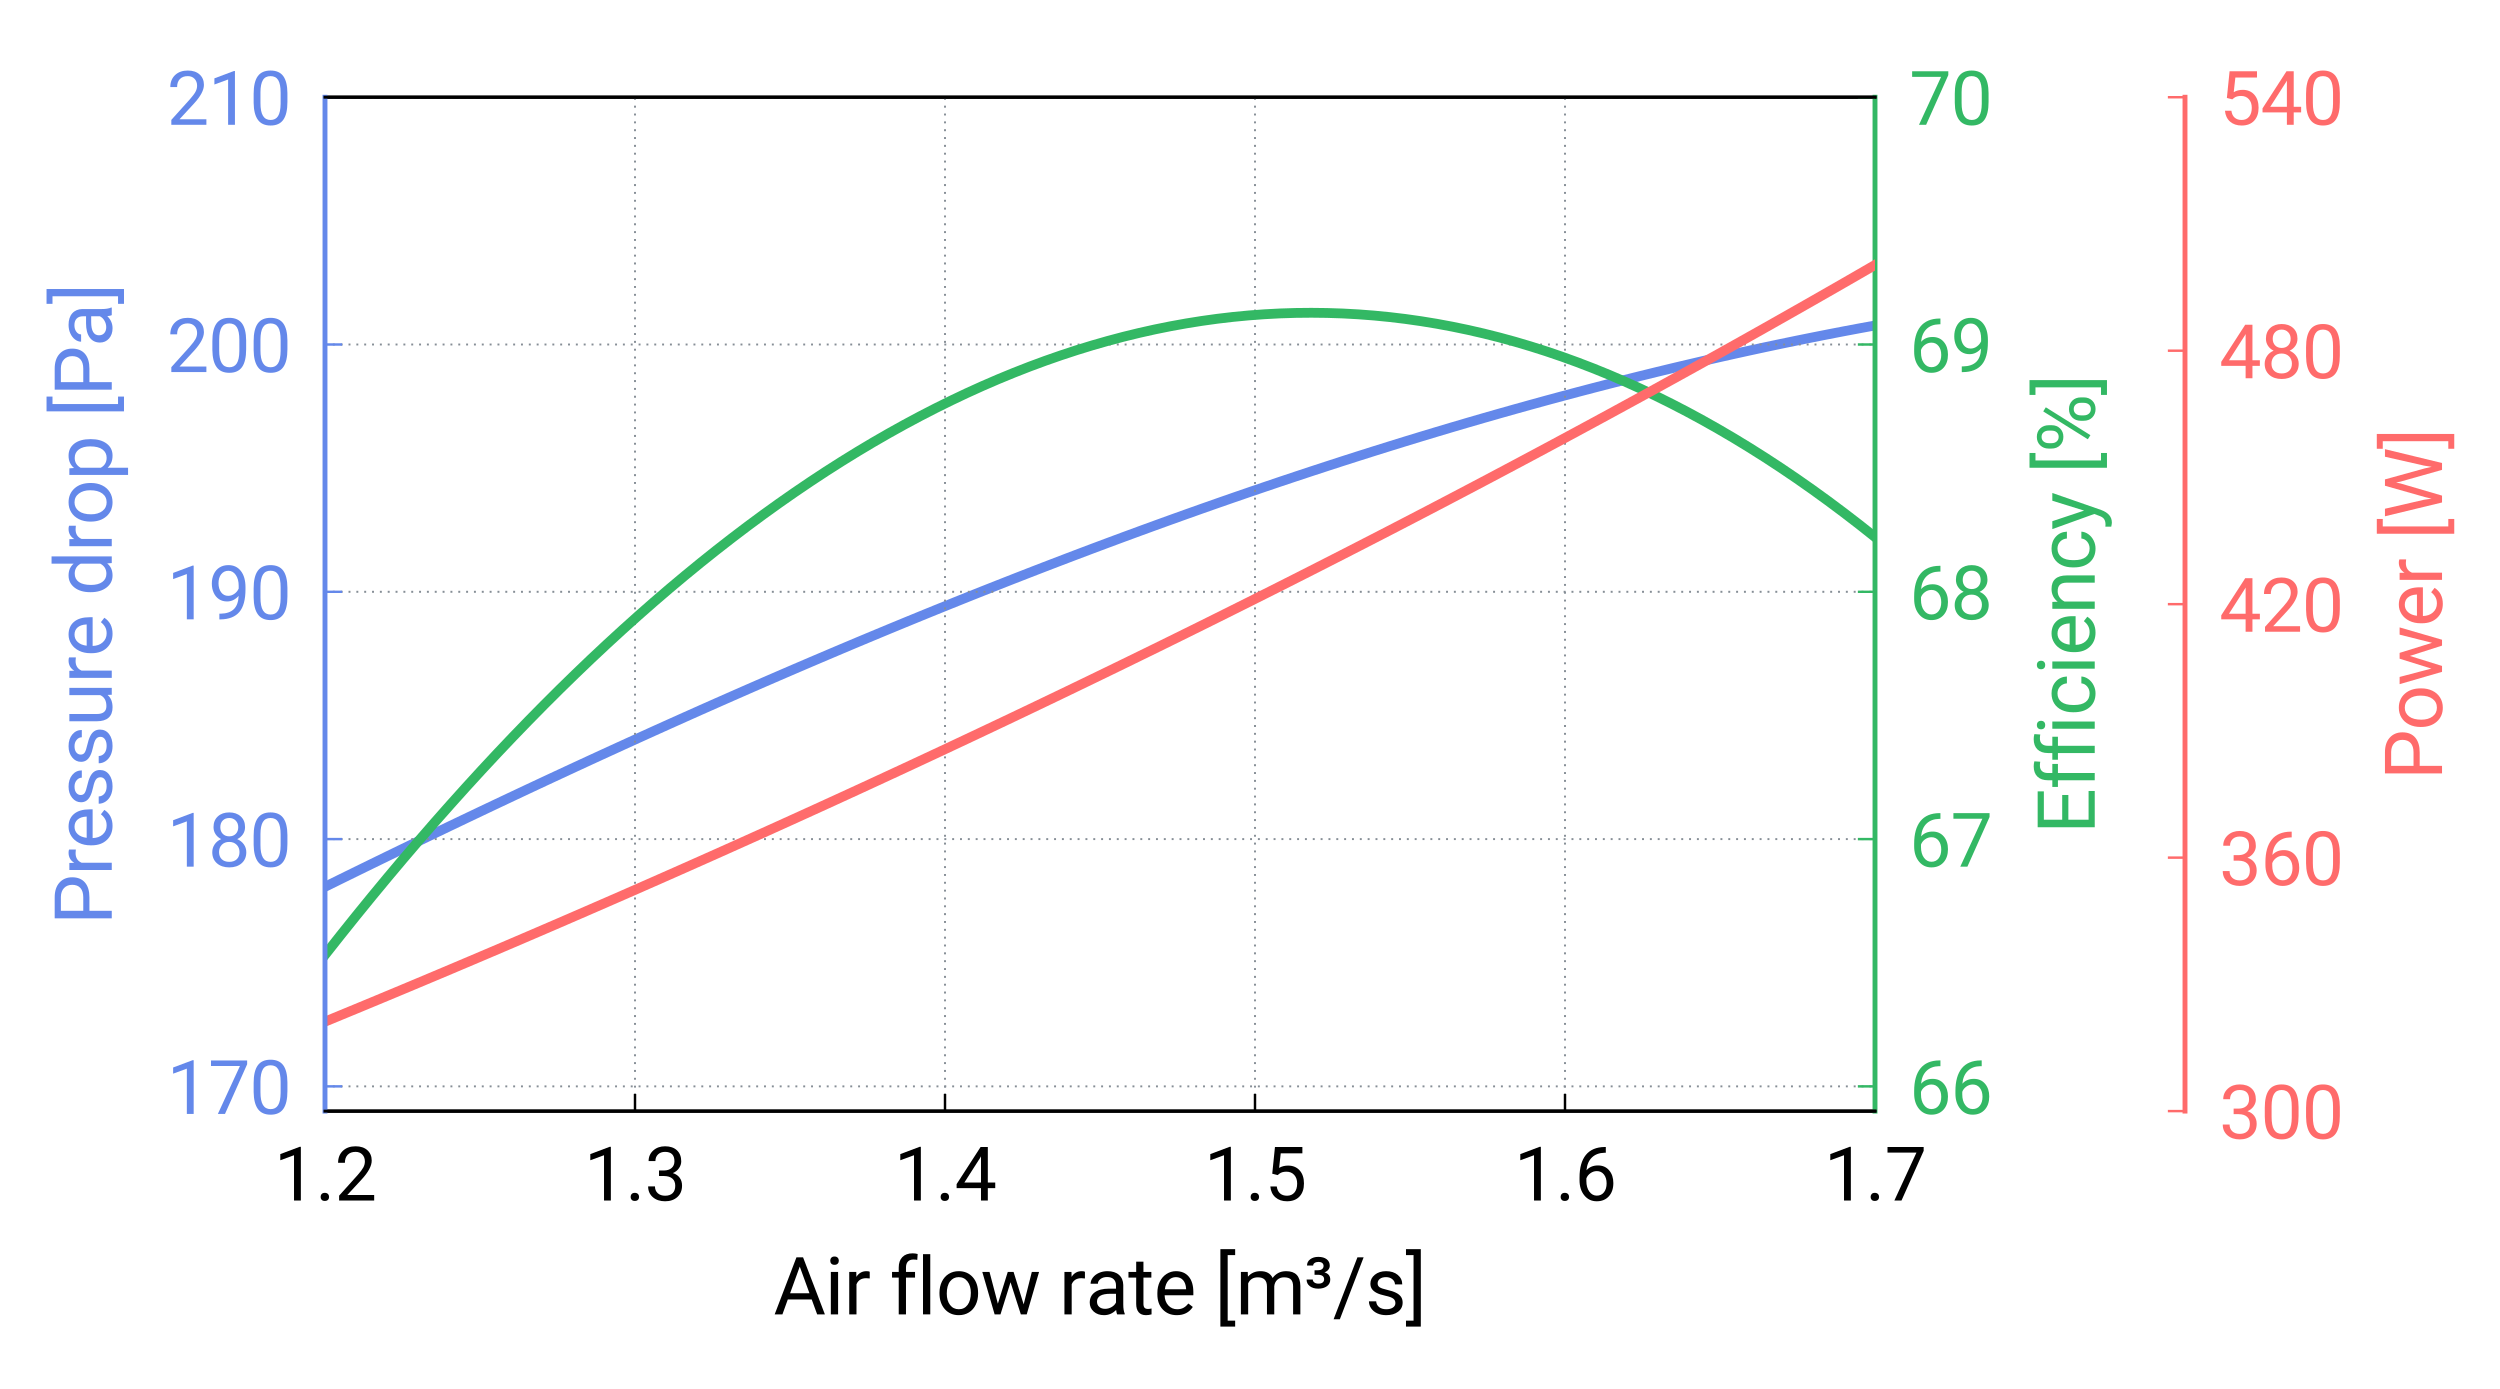 <?xml version="1.0" encoding="utf-8" standalone="no"?>
<!DOCTYPE svg PUBLIC "-//W3C//DTD SVG 1.1//EN"
  "http://www.w3.org/Graphics/SVG/1.1/DTD/svg11.dtd">
<svg xmlns:xlink="http://www.w3.org/1999/xlink" width="255.118pt" height="141.732pt" viewBox="0 0 255.118 141.732" xmlns="http://www.w3.org/2000/svg" version="1.1">
 <defs>
  <style type="text/css">*{stroke-linejoin: round; stroke-linecap: butt}</style>
 </defs>
 <g id="figure_1">
  <g id="patch_1">
   <path d="M 0 141.732 
L 255.118 141.732 
L 255.118 0 
L 0 0 
L 0 141.732 
z
" style="fill: none"/>
  </g>
  <g id="axes_1">
   <g id="patch_2">
    <path d="M 33.165 113.386 
L 191.339 113.386 
L 191.339 9.921 
L 33.165 9.921 
L 33.165 113.386 
z
" style="fill: none"/>
   </g>
   <g id="line2d_1">
    <path d="M 33.165 90.496 
L 34.763 89.709 
L 36.361 88.925 
L 37.958 88.144 
L 39.556 87.365 
L 41.154 86.59 
L 42.752 85.817 
L 44.349 85.047 
L 45.947 84.28 
L 47.545 83.516 
L 49.142 82.756 
L 50.74 81.998 
L 52.338 81.244 
L 53.936 80.492 
L 55.533 79.744 
L 57.131 79 
L 58.729 78.258 
L 60.326 77.52 
L 61.924 76.786 
L 63.522 76.055 
L 65.12 75.327 
L 66.717 74.603 
L 68.315 73.883 
L 69.913 73.167 
L 71.51 72.454 
L 73.108 71.745 
L 74.706 71.04 
L 76.304 70.339 
L 77.901 69.641 
L 79.499 68.948 
L 81.097 68.259 
L 82.694 67.574 
L 84.292 66.893 
L 85.89 66.216 
L 87.487 65.543 
L 89.085 64.875 
L 90.683 64.211 
L 92.281 63.551 
L 93.878 62.896 
L 95.476 62.245 
L 97.074 61.599 
L 98.671 60.957 
L 100.269 60.32 
L 101.867 59.688 
L 103.465 59.06 
L 105.062 58.437 
L 106.66 57.819 
L 108.258 57.206 
L 109.855 56.597 
L 111.453 55.994 
L 113.051 55.396 
L 114.649 54.802 
L 116.246 54.214 
L 117.844 53.631 
L 119.442 53.053 
L 121.039 52.48 
L 122.637 51.913 
L 124.235 51.351 
L 125.832 50.794 
L 127.43 50.243 
L 129.028 49.698 
L 130.626 49.157 
L 132.223 48.623 
L 133.821 48.094 
L 135.419 47.571 
L 137.016 47.053 
L 138.614 46.541 
L 140.212 46.036 
L 141.81 45.536 
L 143.407 45.041 
L 145.005 44.553 
L 146.603 44.071 
L 148.2 43.595 
L 149.798 43.125 
L 151.396 42.661 
L 152.994 42.204 
L 154.591 41.753 
L 156.189 41.308 
L 157.787 40.869 
L 159.384 40.437 
L 160.982 40.011 
L 162.58 39.592 
L 164.178 39.179 
L 165.775 38.773 
L 167.373 38.374 
L 168.971 37.981 
L 170.568 37.595 
L 172.166 37.216 
L 173.764 36.843 
L 175.361 36.478 
L 176.959 36.119 
L 178.557 35.768 
L 180.155 35.423 
L 181.752 35.086 
L 183.35 34.756 
L 184.948 34.433 
L 186.545 34.117 
L 188.143 33.808 
L 189.741 33.507 
L 191.339 33.213 
" clip-path="url(#pb0dad70713)" style="fill: none; stroke: #6488ea; stroke-linecap: square"/>
   </g>
   <g id="patch_3">
    <path d="M 33.165 113.386 
L 33.165 9.921 
" style="fill: none; stroke: #6488ea; stroke-width: 0.3; stroke-linejoin: miter; stroke-linecap: square"/>
   </g>
   <g id="patch_4">
    <path d="M 191.339 113.386 
L 191.339 9.921 
" style="fill: none; stroke: #000000; stroke-width: 0.3; stroke-linejoin: miter; stroke-linecap: square"/>
   </g>
   <g id="patch_5">
    <path d="M 33.165 113.386 
L 191.339 113.386 
" style="fill: none; stroke: #000000; stroke-width: 0.3; stroke-linejoin: miter; stroke-linecap: square"/>
   </g>
   <g id="patch_6">
    <path d="M 33.165 9.921 
L 191.339 9.921 
" style="fill: none; stroke: #000000; stroke-width: 0.3; stroke-linejoin: miter; stroke-linecap: square"/>
   </g>
   <g id="matplotlib.axis_1">
    <g id="xtick_1">
     <g id="line2d_2">
      <path d="M 33.165 113.386 
L 33.165 9.921 
" clip-path="url(#pb0dad70713)" style="fill: none; stroke-dasharray: 0.2,0.6; stroke-dashoffset: 0; stroke: #868e96; stroke-width: 0.2"/>
     </g>
     <g id="line2d_3">
      <defs>
       <path id="mafc820b3ec" d="M 0 0 
L 0 -1.75 
" style="stroke: #000000; stroke-width: 0.25"/>
      </defs>
      <g>
       <use xlink:href="#mafc820b3ec" x="33.165" y="113.386" style="stroke: #000000; stroke-width: 0.25"/>
      </g>
     </g>
     <g id="text_1">
      <!-- 1.2 -->
      <g transform="translate(27.967 122.511) scale(0.075 -0.075)">
       <defs>
        <path id="Roboto-Regular-31" d="M 2278 0 
L 1697 0 
L 1697 3853 
L 531 3425 
L 531 3950 
L 2188 4572 
L 2278 4572 
L 2278 0 
z
" transform="scale(0.016)"/>
        <path id="Roboto-Regular-2e" d="M 450 303 
Q 450 453 539 553 
Q 628 653 806 653 
Q 984 653 1076 553 
Q 1169 453 1169 303 
Q 1169 159 1076 62 
Q 984 -34 806 -34 
Q 628 -34 539 62 
Q 450 159 450 303 
z
" transform="scale(0.016)"/>
        <path id="Roboto-Regular-32" d="M 3359 0 
L 378 0 
L 378 416 
L 1953 2166 
Q 2303 2563 2436 2811 
Q 2569 3059 2569 3325 
Q 2569 3681 2353 3909 
Q 2138 4138 1778 4138 
Q 1347 4138 1108 3892 
Q 869 3647 869 3209 
L 291 3209 
Q 291 3838 695 4225 
Q 1100 4613 1778 4613 
Q 2413 4613 2781 4280 
Q 3150 3947 3150 3394 
Q 3150 2722 2294 1794 
L 1075 472 
L 3359 472 
L 3359 0 
z
" transform="scale(0.016)"/>
       </defs>
       <use xlink:href="#Roboto-Regular-31"/>
       <use xlink:href="#Roboto-Regular-2e" transform="translate(56.152 0)"/>
       <use xlink:href="#Roboto-Regular-32" transform="translate(82.471 0)"/>
      </g>
     </g>
    </g>
    <g id="xtick_2">
     <g id="line2d_4">
      <path d="M 64.8 113.386 
L 64.8 9.921 
" clip-path="url(#pb0dad70713)" style="fill: none; stroke-dasharray: 0.2,0.6; stroke-dashoffset: 0; stroke: #868e96; stroke-width: 0.2"/>
     </g>
     <g id="line2d_5">
      <g>
       <use xlink:href="#mafc820b3ec" x="64.8" y="113.386" style="stroke: #000000; stroke-width: 0.25"/>
      </g>
     </g>
     <g id="text_2">
      <!-- 1.3 -->
      <g transform="translate(59.602 122.511) scale(0.075 -0.075)">
       <defs>
        <path id="Roboto-Regular-33" d="M 1219 2556 
L 1653 2556 
Q 2063 2563 2297 2772 
Q 2531 2981 2531 3338 
Q 2531 4138 1734 4138 
Q 1359 4138 1136 3923 
Q 913 3709 913 3356 
L 334 3356 
Q 334 3897 729 4255 
Q 1125 4613 1734 4613 
Q 2378 4613 2743 4272 
Q 3109 3931 3109 3325 
Q 3109 3028 2917 2750 
Q 2725 2472 2394 2334 
Q 2769 2216 2973 1941 
Q 3178 1666 3178 1269 
Q 3178 656 2778 296 
Q 2378 -63 1737 -63 
Q 1097 -63 695 284 
Q 294 631 294 1200 
L 875 1200 
Q 875 841 1109 625 
Q 1344 409 1738 409 
Q 2156 409 2378 628 
Q 2600 847 2600 1256 
Q 2600 1653 2356 1865 
Q 2113 2078 1653 2084 
L 1219 2084 
L 1219 2556 
z
" transform="scale(0.016)"/>
       </defs>
       <use xlink:href="#Roboto-Regular-31"/>
       <use xlink:href="#Roboto-Regular-2e" transform="translate(56.152 0)"/>
       <use xlink:href="#Roboto-Regular-33" transform="translate(82.471 0)"/>
      </g>
     </g>
    </g>
    <g id="xtick_3">
     <g id="line2d_6">
      <path d="M 96.435 113.386 
L 96.435 9.921 
" clip-path="url(#pb0dad70713)" style="fill: none; stroke-dasharray: 0.2,0.6; stroke-dashoffset: 0; stroke: #868e96; stroke-width: 0.2"/>
     </g>
     <g id="line2d_7">
      <g>
       <use xlink:href="#mafc820b3ec" x="96.435" y="113.386" style="stroke: #000000; stroke-width: 0.25"/>
      </g>
     </g>
     <g id="text_3">
      <!-- 1.4 -->
      <g transform="translate(91.236 122.511) scale(0.075 -0.075)">
       <defs>
        <path id="Roboto-Regular-34" d="M 2819 1528 
L 3450 1528 
L 3450 1056 
L 2819 1056 
L 2819 0 
L 2238 0 
L 2238 1056 
L 166 1056 
L 166 1397 
L 2203 4550 
L 2819 4550 
L 2819 1528 
z
M 822 1528 
L 2238 1528 
L 2238 3759 
L 2169 3634 
L 822 1528 
z
" transform="scale(0.016)"/>
       </defs>
       <use xlink:href="#Roboto-Regular-31"/>
       <use xlink:href="#Roboto-Regular-2e" transform="translate(56.152 0)"/>
       <use xlink:href="#Roboto-Regular-34" transform="translate(82.471 0)"/>
      </g>
     </g>
    </g>
    <g id="xtick_4">
     <g id="line2d_8">
      <path d="M 128.069 113.386 
L 128.069 9.921 
" clip-path="url(#pb0dad70713)" style="fill: none; stroke-dasharray: 0.2,0.6; stroke-dashoffset: 0; stroke: #868e96; stroke-width: 0.2"/>
     </g>
     <g id="line2d_9">
      <g>
       <use xlink:href="#mafc820b3ec" x="128.069" y="113.386" style="stroke: #000000; stroke-width: 0.25"/>
      </g>
     </g>
     <g id="text_4">
      <!-- 1.5 -->
      <g transform="translate(122.871 122.511) scale(0.075 -0.075)">
       <defs>
        <path id="Roboto-Regular-35" d="M 644 2281 
L 875 4550 
L 3206 4550 
L 3206 4016 
L 1366 4016 
L 1228 2775 
Q 1563 2972 1988 2972 
Q 2609 2972 2975 2561 
Q 3341 2150 3341 1450 
Q 3341 747 2961 342 
Q 2581 -63 1900 -63 
Q 1297 -63 915 271 
Q 534 606 481 1197 
L 1028 1197 
Q 1081 806 1306 607 
Q 1531 409 1900 409 
Q 2303 409 2533 684 
Q 2763 959 2763 1444 
Q 2763 1900 2514 2176 
Q 2266 2453 1853 2453 
Q 1475 2453 1259 2288 
L 1106 2163 
L 644 2281 
z
" transform="scale(0.016)"/>
       </defs>
       <use xlink:href="#Roboto-Regular-31"/>
       <use xlink:href="#Roboto-Regular-2e" transform="translate(56.152 0)"/>
       <use xlink:href="#Roboto-Regular-35" transform="translate(82.471 0)"/>
      </g>
     </g>
    </g>
    <g id="xtick_5">
     <g id="line2d_10">
      <path d="M 159.704 113.386 
L 159.704 9.921 
" clip-path="url(#pb0dad70713)" style="fill: none; stroke-dasharray: 0.2,0.6; stroke-dashoffset: 0; stroke: #868e96; stroke-width: 0.2"/>
     </g>
     <g id="line2d_11">
      <g>
       <use xlink:href="#mafc820b3ec" x="159.704" y="113.386" style="stroke: #000000; stroke-width: 0.25"/>
      </g>
     </g>
     <g id="text_5">
      <!-- 1.6 -->
      <g transform="translate(154.506 122.511) scale(0.075 -0.075)">
       <defs>
        <path id="Roboto-Regular-36" d="M 2647 4553 
L 2647 4063 
L 2541 4063 
Q 1866 4050 1466 3662 
Q 1066 3275 1003 2572 
Q 1363 2984 1984 2984 
Q 2578 2984 2933 2565 
Q 3288 2147 3288 1484 
Q 3288 781 2905 359 
Q 2522 -63 1878 -63 
Q 1225 -63 819 439 
Q 413 941 413 1731 
L 413 1953 
Q 413 3209 948 3873 
Q 1484 4538 2544 4553 
L 2647 4553 
z
M 1888 2503 
Q 1591 2503 1341 2325 
Q 1091 2147 994 1878 
L 994 1666 
Q 994 1103 1247 759 
Q 1500 416 1878 416 
Q 2269 416 2492 703 
Q 2716 991 2716 1456 
Q 2716 1925 2489 2214 
Q 2263 2503 1888 2503 
z
" transform="scale(0.016)"/>
       </defs>
       <use xlink:href="#Roboto-Regular-31"/>
       <use xlink:href="#Roboto-Regular-2e" transform="translate(56.152 0)"/>
       <use xlink:href="#Roboto-Regular-36" transform="translate(82.471 0)"/>
      </g>
     </g>
    </g>
    <g id="xtick_6">
     <g id="line2d_12">
      <path d="M 191.339 113.386 
L 191.339 9.921 
" clip-path="url(#pb0dad70713)" style="fill: none; stroke-dasharray: 0.2,0.6; stroke-dashoffset: 0; stroke: #868e96; stroke-width: 0.2"/>
     </g>
     <g id="line2d_13">
      <g>
       <use xlink:href="#mafc820b3ec" x="191.339" y="113.386" style="stroke: #000000; stroke-width: 0.25"/>
      </g>
     </g>
     <g id="text_6">
      <!-- 1.7 -->
      <g transform="translate(186.14 122.511) scale(0.075 -0.075)">
       <defs>
        <path id="Roboto-Regular-37" d="M 3316 4225 
L 1431 0 
L 825 0 
L 2703 4075 
L 241 4075 
L 241 4550 
L 3316 4550 
L 3316 4225 
z
" transform="scale(0.016)"/>
       </defs>
       <use xlink:href="#Roboto-Regular-31"/>
       <use xlink:href="#Roboto-Regular-2e" transform="translate(56.152 0)"/>
       <use xlink:href="#Roboto-Regular-37" transform="translate(82.471 0)"/>
      </g>
     </g>
    </g>
    <g id="text_7">
     <!-- Air flow rate [m³/s] -->
     <g transform="translate(78.941 134.128) scale(0.08 -0.08)">
      <defs>
       <path id="Roboto-Regular-41" d="M 3041 1188 
L 1134 1188 
L 706 0 
L 88 0 
L 1825 4550 
L 2350 4550 
L 4091 0 
L 3475 0 
L 3041 1188 
z
M 1316 1681 
L 2863 1681 
L 2088 3809 
L 1316 1681 
z
" transform="scale(0.016)"/>
       <path id="Roboto-Regular-69" d="M 1066 0 
L 488 0 
L 488 3381 
L 1066 3381 
L 1066 0 
z
M 441 4278 
Q 441 4419 527 4516 
Q 613 4613 781 4613 
Q 950 4613 1037 4516 
Q 1125 4419 1125 4278 
Q 1125 4138 1037 4044 
Q 950 3950 781 3950 
Q 613 3950 527 4044 
Q 441 4138 441 4278 
z
" transform="scale(0.016)"/>
       <path id="Roboto-Regular-72" d="M 2072 2863 
Q 1941 2884 1788 2884 
Q 1219 2884 1016 2400 
L 1016 0 
L 438 0 
L 438 3381 
L 1000 3381 
L 1009 2991 
Q 1294 3444 1816 3444 
Q 1984 3444 2072 3400 
L 2072 2863 
z
" transform="scale(0.016)"/>
       <path id="Roboto-Regular-20" transform="scale(0.016)"/>
       <path id="Roboto-Regular-66" d="M 722 0 
L 722 2934 
L 188 2934 
L 188 3381 
L 722 3381 
L 722 3728 
Q 722 4272 1012 4569 
Q 1303 4866 1834 4866 
Q 2034 4866 2231 4813 
L 2200 4344 
Q 2053 4372 1888 4372 
Q 1606 4372 1453 4208 
Q 1300 4044 1300 3738 
L 1300 3381 
L 2022 3381 
L 2022 2934 
L 1300 2934 
L 1300 0 
L 722 0 
z
" transform="scale(0.016)"/>
       <path id="Roboto-Regular-6c" d="M 1066 0 
L 488 0 
L 488 4800 
L 1066 4800 
L 1066 0 
z
" transform="scale(0.016)"/>
       <path id="Roboto-Regular-6f" d="M 284 1722 
Q 284 2219 479 2616 
Q 675 3013 1023 3228 
Q 1372 3444 1819 3444 
Q 2509 3444 2936 2966 
Q 3363 2488 3363 1694 
L 3363 1653 
Q 3363 1159 3173 767 
Q 2984 375 2632 156 
Q 2281 -63 1825 -63 
Q 1138 -63 711 415 
Q 284 894 284 1681 
L 284 1722 
z
M 866 1653 
Q 866 1091 1127 750 
Q 1388 409 1825 409 
Q 2266 409 2525 754 
Q 2784 1100 2784 1722 
Q 2784 2278 2520 2623 
Q 2256 2969 1819 2969 
Q 1391 2969 1128 2628 
Q 866 2288 866 1653 
z
" transform="scale(0.016)"/>
       <path id="Roboto-Regular-77" d="M 3431 797 
L 4081 3381 
L 4659 3381 
L 3675 0 
L 3206 0 
L 2384 2563 
L 1584 0 
L 1116 0 
L 134 3381 
L 709 3381 
L 1375 850 
L 2163 3381 
L 2628 3381 
L 3431 797 
z
" transform="scale(0.016)"/>
       <path id="Roboto-Regular-61" d="M 2525 0 
Q 2475 100 2444 356 
Q 2041 -63 1481 -63 
Q 981 -63 661 220 
Q 341 503 341 938 
Q 341 1466 742 1758 
Q 1144 2050 1872 2050 
L 2434 2050 
L 2434 2316 
Q 2434 2619 2253 2798 
Q 2072 2978 1719 2978 
Q 1409 2978 1200 2822 
Q 991 2666 991 2444 
L 409 2444 
Q 409 2697 589 2933 
Q 769 3169 1076 3306 
Q 1384 3444 1753 3444 
Q 2338 3444 2669 3151 
Q 3000 2859 3013 2347 
L 3013 791 
Q 3013 325 3131 50 
L 3131 0 
L 2525 0 
z
M 1566 441 
Q 1838 441 2081 581 
Q 2325 722 2434 947 
L 2434 1641 
L 1981 1641 
Q 919 1641 919 1019 
Q 919 747 1100 594 
Q 1281 441 1566 441 
z
" transform="scale(0.016)"/>
       <path id="Roboto-Regular-74" d="M 1222 4200 
L 1222 3381 
L 1853 3381 
L 1853 2934 
L 1222 2934 
L 1222 838 
Q 1222 634 1306 532 
Q 1391 431 1594 431 
Q 1694 431 1869 469 
L 1869 0 
Q 1641 -63 1425 -63 
Q 1038 -63 841 171 
Q 644 406 644 838 
L 644 2934 
L 28 2934 
L 28 3381 
L 644 3381 
L 644 4200 
L 1222 4200 
z
" transform="scale(0.016)"/>
       <path id="Roboto-Regular-65" d="M 1841 -63 
Q 1153 -63 722 389 
Q 291 841 291 1597 
L 291 1703 
Q 291 2206 483 2601 
Q 675 2997 1020 3220 
Q 1366 3444 1769 3444 
Q 2428 3444 2793 3009 
Q 3159 2575 3159 1766 
L 3159 1525 
L 869 1525 
Q 881 1025 1161 717 
Q 1441 409 1872 409 
Q 2178 409 2390 534 
Q 2603 659 2763 866 
L 3116 591 
Q 2691 -63 1841 -63 
z
M 1769 2969 
Q 1419 2969 1181 2714 
Q 944 2459 888 2000 
L 2581 2000 
L 2581 2044 
Q 2556 2484 2343 2726 
Q 2131 2969 1769 2969 
z
" transform="scale(0.016)"/>
       <path id="Roboto-Regular-5b" d="M 1634 4725 
L 1038 4725 
L 1038 -500 
L 1634 -500 
L 1634 -975 
L 456 -975 
L 456 5200 
L 1634 5200 
L 1634 4725 
z
" transform="scale(0.016)"/>
       <path id="Roboto-Regular-6d" d="M 981 3381 
L 997 3006 
Q 1369 3444 2000 3444 
Q 2709 3444 2966 2900 
Q 3134 3144 3404 3294 
Q 3675 3444 4044 3444 
Q 5156 3444 5175 2266 
L 5175 0 
L 4597 0 
L 4597 2231 
Q 4597 2594 4431 2773 
Q 4266 2953 3875 2953 
Q 3553 2953 3340 2761 
Q 3128 2569 3094 2244 
L 3094 0 
L 2513 0 
L 2513 2216 
Q 2513 2953 1791 2953 
Q 1222 2953 1013 2469 
L 1013 0 
L 434 0 
L 434 3381 
L 981 3381 
z
" transform="scale(0.016)"/>
       <path id="Roboto-Regular-b3" d="M 828 3519 
L 1091 3519 
Q 1322 3519 1434 3614 
Q 1547 3709 1547 3859 
Q 1547 4000 1448 4090 
Q 1350 4181 1131 4181 
Q 953 4181 836 4101 
Q 719 4022 719 3894 
L 228 3894 
Q 228 4200 483 4392 
Q 738 4584 1125 4584 
Q 1553 4584 1797 4395 
Q 2041 4206 2041 3881 
Q 2041 3709 1931 3567 
Q 1822 3425 1616 3347 
Q 2081 3219 2081 2772 
Q 2081 2441 1815 2245 
Q 1550 2050 1125 2050 
Q 713 2050 453 2247 
Q 194 2444 194 2778 
L 688 2778 
Q 688 2638 811 2544 
Q 934 2450 1144 2450 
Q 1363 2450 1477 2544 
Q 1591 2638 1591 2797 
Q 1591 3150 1103 3156 
L 828 3156 
L 828 3519 
z
" transform="scale(0.016)"/>
       <path id="Roboto-Regular-2f" d="M 553 -391 
L 56 -391 
L 1956 4550 
L 2450 4550 
L 553 -391 
z
" transform="scale(0.016)"/>
       <path id="Roboto-Regular-73" d="M 2406 897 
Q 2406 1131 2229 1261 
Q 2053 1391 1614 1484 
Q 1175 1578 917 1709 
Q 659 1841 536 2022 
Q 413 2203 413 2453 
Q 413 2869 764 3156 
Q 1116 3444 1663 3444 
Q 2238 3444 2595 3147 
Q 2953 2850 2953 2388 
L 2372 2388 
Q 2372 2625 2170 2797 
Q 1969 2969 1663 2969 
Q 1347 2969 1169 2831 
Q 991 2694 991 2472 
Q 991 2263 1156 2156 
Q 1322 2050 1755 1953 
Q 2188 1856 2456 1722 
Q 2725 1588 2854 1398 
Q 2984 1209 2984 938 
Q 2984 484 2621 210 
Q 2259 -63 1681 -63 
Q 1275 -63 962 81 
Q 650 225 473 483 
Q 297 741 297 1041 
L 875 1041 
Q 891 750 1108 579 
Q 1325 409 1681 409 
Q 2009 409 2207 542 
Q 2406 675 2406 897 
z
" transform="scale(0.016)"/>
       <path id="Roboto-Regular-5d" d="M 28 5200 
L 1209 5200 
L 1209 -975 
L 28 -975 
L 28 -500 
L 631 -500 
L 631 4725 
L 28 4725 
L 28 5200 
z
" transform="scale(0.016)"/>
      </defs>
      <use xlink:href="#Roboto-Regular-41"/>
      <use xlink:href="#Roboto-Regular-69" transform="translate(65.234 0)"/>
      <use xlink:href="#Roboto-Regular-72" transform="translate(89.502 0)"/>
      <use xlink:href="#Roboto-Regular-20" transform="translate(123.34 0)"/>
      <use xlink:href="#Roboto-Regular-66" transform="translate(148.096 0)"/>
      <use xlink:href="#Roboto-Regular-6c" transform="translate(182.812 0)"/>
      <use xlink:href="#Roboto-Regular-6f" transform="translate(207.08 0)"/>
      <use xlink:href="#Roboto-Regular-77" transform="translate(264.111 0)"/>
      <use xlink:href="#Roboto-Regular-20" transform="translate(339.258 0)"/>
      <use xlink:href="#Roboto-Regular-72" transform="translate(364.014 0)"/>
      <use xlink:href="#Roboto-Regular-61" transform="translate(397.852 0)"/>
      <use xlink:href="#Roboto-Regular-74" transform="translate(452.246 0)"/>
      <use xlink:href="#Roboto-Regular-65" transform="translate(484.912 0)"/>
      <use xlink:href="#Roboto-Regular-20" transform="translate(537.891 0)"/>
      <use xlink:href="#Roboto-Regular-5b" transform="translate(562.646 0)"/>
      <use xlink:href="#Roboto-Regular-6d" transform="translate(589.16 0)"/>
      <use xlink:href="#Roboto-Regular-b3" transform="translate(676.807 0)"/>
      <use xlink:href="#Roboto-Regular-2f" transform="translate(713.477 0)"/>
      <use xlink:href="#Roboto-Regular-73" transform="translate(754.688 0)"/>
      <use xlink:href="#Roboto-Regular-5d" transform="translate(806.25 0)"/>
     </g>
    </g>
   </g>
   <g id="matplotlib.axis_2">
    <g id="ytick_1">
     <g id="line2d_14">
      <path d="M 33.165 110.862 
L 191.339 110.862 
" clip-path="url(#pb0dad70713)" style="fill: none; stroke-dasharray: 0.2,0.6; stroke-dashoffset: 0; stroke: #868e96; stroke-width: 0.2"/>
     </g>
     <g id="line2d_15">
      <defs>
       <path id="me53fbd1788" d="M 0 0 
L 1.75 0 
" style="stroke: #6488ea; stroke-width: 0.25"/>
      </defs>
      <g>
       <use xlink:href="#me53fbd1788" x="33.165" y="110.862" style="fill: #6488ea; stroke: #6488ea; stroke-width: 0.25"/>
      </g>
     </g>
     <g id="text_8">
      <!-- 170 -->
      <g style="fill: #6488ea" transform="translate(17.03 113.675) scale(0.075 -0.075)">
       <defs>
        <path id="Roboto-Regular-30" d="M 3231 1941 
Q 3231 925 2884 431 
Q 2538 -63 1800 -63 
Q 1072 -63 722 420 
Q 372 903 359 1863 
L 359 2634 
Q 359 3638 706 4125 
Q 1053 4613 1794 4613 
Q 2528 4613 2875 4142 
Q 3222 3672 3231 2691 
L 3231 1941 
z
M 2653 2731 
Q 2653 3466 2447 3802 
Q 2241 4138 1794 4138 
Q 1350 4138 1147 3803 
Q 944 3469 938 2775 
L 938 1850 
Q 938 1113 1152 761 
Q 1366 409 1800 409 
Q 2228 409 2436 740 
Q 2644 1072 2653 1784 
L 2653 2731 
z
" transform="scale(0.016)"/>
       </defs>
       <use xlink:href="#Roboto-Regular-31"/>
       <use xlink:href="#Roboto-Regular-37" transform="translate(56.152 0)"/>
       <use xlink:href="#Roboto-Regular-30" transform="translate(112.305 0)"/>
      </g>
     </g>
    </g>
    <g id="ytick_2">
     <g id="line2d_16">
      <path d="M 33.165 85.627 
L 191.339 85.627 
" clip-path="url(#pb0dad70713)" style="fill: none; stroke-dasharray: 0.2,0.6; stroke-dashoffset: 0; stroke: #868e96; stroke-width: 0.2"/>
     </g>
     <g id="line2d_17">
      <g>
       <use xlink:href="#me53fbd1788" x="33.165" y="85.627" style="fill: #6488ea; stroke: #6488ea; stroke-width: 0.25"/>
      </g>
     </g>
     <g id="text_9">
      <!-- 180 -->
      <g style="fill: #6488ea" transform="translate(17.03 88.44) scale(0.075 -0.075)">
       <defs>
        <path id="Roboto-Regular-38" d="M 3138 3363 
Q 3138 3022 2958 2756 
Q 2778 2491 2472 2341 
Q 2828 2188 3036 1894 
Q 3244 1600 3244 1228 
Q 3244 638 2845 287 
Q 2447 -63 1797 -63 
Q 1141 -63 745 289 
Q 350 641 350 1228 
Q 350 1597 551 1894 
Q 753 2191 1109 2344 
Q 806 2494 631 2759 
Q 456 3025 456 3363 
Q 456 3938 825 4275 
Q 1194 4613 1797 4613 
Q 2397 4613 2767 4275 
Q 3138 3938 3138 3363 
z
M 2666 1241 
Q 2666 1622 2423 1862 
Q 2181 2103 1790 2103 
Q 1400 2103 1164 1865 
Q 928 1628 928 1240 
Q 928 853 1158 631 
Q 1388 409 1797 409 
Q 2203 409 2434 632 
Q 2666 856 2666 1241 
z
M 1797 4138 
Q 1456 4138 1245 3927 
Q 1034 3716 1034 3353 
Q 1034 3006 1242 2792 
Q 1450 2578 1797 2578 
Q 2144 2578 2351 2792 
Q 2559 3006 2559 3353 
Q 2559 3700 2343 3919 
Q 2128 4138 1797 4138 
z
" transform="scale(0.016)"/>
       </defs>
       <use xlink:href="#Roboto-Regular-31"/>
       <use xlink:href="#Roboto-Regular-38" transform="translate(56.152 0)"/>
       <use xlink:href="#Roboto-Regular-30" transform="translate(112.305 0)"/>
      </g>
     </g>
    </g>
    <g id="ytick_3">
     <g id="line2d_18">
      <path d="M 33.165 60.392 
L 191.339 60.392 
" clip-path="url(#pb0dad70713)" style="fill: none; stroke-dasharray: 0.2,0.6; stroke-dashoffset: 0; stroke: #868e96; stroke-width: 0.2"/>
     </g>
     <g id="line2d_19">
      <g>
       <use xlink:href="#me53fbd1788" x="33.165" y="60.392" style="fill: #6488ea; stroke: #6488ea; stroke-width: 0.25"/>
      </g>
     </g>
     <g id="text_10">
      <!-- 190 -->
      <g style="fill: #6488ea" transform="translate(17.03 63.204) scale(0.075 -0.075)">
       <defs>
        <path id="Roboto-Regular-39" d="M 2594 2000 
Q 2413 1784 2161 1653 
Q 1909 1522 1609 1522 
Q 1216 1522 923 1715 
Q 631 1909 472 2261 
Q 313 2613 313 3038 
Q 313 3494 486 3859 
Q 659 4225 978 4419 
Q 1297 4613 1722 4613 
Q 2397 4613 2786 4108 
Q 3175 3603 3175 2731 
L 3175 2563 
Q 3175 1234 2650 623 
Q 2125 13 1066 -3 
L 953 -3 
L 953 484 
L 1075 484 
Q 1791 497 2175 858 
Q 2559 1219 2594 2000 
z
M 1703 2000 
Q 1994 2000 2239 2178 
Q 2484 2356 2597 2619 
L 2597 2850 
Q 2597 3419 2350 3775 
Q 2103 4131 1725 4131 
Q 1344 4131 1112 3839 
Q 881 3547 881 3069 
Q 881 2603 1104 2301 
Q 1328 2000 1703 2000 
z
" transform="scale(0.016)"/>
       </defs>
       <use xlink:href="#Roboto-Regular-31"/>
       <use xlink:href="#Roboto-Regular-39" transform="translate(56.152 0)"/>
       <use xlink:href="#Roboto-Regular-30" transform="translate(112.305 0)"/>
      </g>
     </g>
    </g>
    <g id="ytick_4">
     <g id="line2d_20">
      <path d="M 33.165 35.157 
L 191.339 35.157 
" clip-path="url(#pb0dad70713)" style="fill: none; stroke-dasharray: 0.2,0.6; stroke-dashoffset: 0; stroke: #868e96; stroke-width: 0.2"/>
     </g>
     <g id="line2d_21">
      <g>
       <use xlink:href="#me53fbd1788" x="33.165" y="35.157" style="fill: #6488ea; stroke: #6488ea; stroke-width: 0.25"/>
      </g>
     </g>
     <g id="text_11">
      <!-- 200 -->
      <g style="fill: #6488ea" transform="translate(17.03 37.969) scale(0.075 -0.075)">
       <use xlink:href="#Roboto-Regular-32"/>
       <use xlink:href="#Roboto-Regular-30" transform="translate(56.152 0)"/>
       <use xlink:href="#Roboto-Regular-30" transform="translate(112.305 0)"/>
      </g>
     </g>
    </g>
    <g id="ytick_5">
     <g id="line2d_22">
      <path d="M 33.165 9.921 
L 191.339 9.921 
" clip-path="url(#pb0dad70713)" style="fill: none; stroke-dasharray: 0.2,0.6; stroke-dashoffset: 0; stroke: #868e96; stroke-width: 0.2"/>
     </g>
     <g id="line2d_23">
      <g>
       <use xlink:href="#me53fbd1788" x="33.165" y="9.921" style="fill: #6488ea; stroke: #6488ea; stroke-width: 0.25"/>
      </g>
     </g>
     <g id="text_12">
      <!-- 210 -->
      <g style="fill: #6488ea" transform="translate(17.03 12.734) scale(0.075 -0.075)">
       <use xlink:href="#Roboto-Regular-32"/>
       <use xlink:href="#Roboto-Regular-31" transform="translate(56.152 0)"/>
       <use xlink:href="#Roboto-Regular-30" transform="translate(112.305 0)"/>
      </g>
     </g>
    </g>
    <g id="text_13">
     <!-- Pressure drop [Pa] -->
     <g style="fill: #6488ea" transform="translate(11.405 94.389) rotate(-90) scale(0.08 -0.08)">
      <defs>
       <path id="Roboto-Regular-50" d="M 1128 1781 
L 1128 0 
L 528 0 
L 528 4550 
L 2206 4550 
Q 2953 4550 3376 4169 
Q 3800 3788 3800 3159 
Q 3800 2497 3386 2139 
Q 2972 1781 2200 1781 
L 1128 1781 
z
M 1128 2272 
L 2206 2272 
Q 2688 2272 2944 2498 
Q 3200 2725 3200 3153 
Q 3200 3559 2944 3803 
Q 2688 4047 2241 4056 
L 1128 4056 
L 1128 2272 
z
" transform="scale(0.016)"/>
       <path id="Roboto-Regular-75" d="M 2525 334 
Q 2188 -63 1534 -63 
Q 994 -63 711 251 
Q 428 566 425 1181 
L 425 3381 
L 1003 3381 
L 1003 1197 
Q 1003 428 1628 428 
Q 2291 428 2509 922 
L 2509 3381 
L 3088 3381 
L 3088 0 
L 2538 0 
L 2525 334 
z
" transform="scale(0.016)"/>
       <path id="Roboto-Regular-64" d="M 297 1719 
Q 297 2497 665 2970 
Q 1034 3444 1631 3444 
Q 2225 3444 2572 3038 
L 2572 4800 
L 3150 4800 
L 3150 0 
L 2619 0 
L 2591 363 
Q 2244 -63 1625 -63 
Q 1038 -63 667 418 
Q 297 900 297 1675 
L 297 1719 
z
M 875 1653 
Q 875 1078 1112 753 
Q 1350 428 1769 428 
Q 2319 428 2572 922 
L 2572 2475 
Q 2313 2953 1775 2953 
Q 1350 2953 1112 2625 
Q 875 2297 875 1653 
z
" transform="scale(0.016)"/>
       <path id="Roboto-Regular-70" d="M 3294 1653 
Q 3294 881 2941 409 
Q 2588 -63 1984 -63 
Q 1369 -63 1016 328 
L 1016 -1300 
L 438 -1300 
L 438 3381 
L 966 3381 
L 994 3006 
Q 1347 3444 1975 3444 
Q 2584 3444 2939 2984 
Q 3294 2525 3294 1706 
L 3294 1653 
z
M 2716 1719 
Q 2716 2291 2472 2622 
Q 2228 2953 1803 2953 
Q 1278 2953 1016 2488 
L 1016 872 
Q 1275 409 1809 409 
Q 2225 409 2470 739 
Q 2716 1069 2716 1719 
z
" transform="scale(0.016)"/>
      </defs>
      <use xlink:href="#Roboto-Regular-50"/>
      <use xlink:href="#Roboto-Regular-72" transform="translate(63.086 0)"/>
      <use xlink:href="#Roboto-Regular-65" transform="translate(96.924 0)"/>
      <use xlink:href="#Roboto-Regular-73" transform="translate(149.902 0)"/>
      <use xlink:href="#Roboto-Regular-73" transform="translate(201.465 0)"/>
      <use xlink:href="#Roboto-Regular-75" transform="translate(253.027 0)"/>
      <use xlink:href="#Roboto-Regular-72" transform="translate(308.154 0)"/>
      <use xlink:href="#Roboto-Regular-65" transform="translate(341.992 0)"/>
      <use xlink:href="#Roboto-Regular-20" transform="translate(394.971 0)"/>
      <use xlink:href="#Roboto-Regular-64" transform="translate(419.727 0)"/>
      <use xlink:href="#Roboto-Regular-72" transform="translate(476.123 0)"/>
      <use xlink:href="#Roboto-Regular-6f" transform="translate(509.961 0)"/>
      <use xlink:href="#Roboto-Regular-70" transform="translate(566.992 0)"/>
      <use xlink:href="#Roboto-Regular-20" transform="translate(623.096 0)"/>
      <use xlink:href="#Roboto-Regular-5b" transform="translate(647.852 0)"/>
      <use xlink:href="#Roboto-Regular-50" transform="translate(674.365 0)"/>
      <use xlink:href="#Roboto-Regular-61" transform="translate(737.451 0)"/>
      <use xlink:href="#Roboto-Regular-5d" transform="translate(791.846 0)"/>
     </g>
    </g>
   </g>
  </g>
  <g id="axes_2">
   <g id="line2d_24">
    <path d="M 33.165 97.446 
L 34.763 95.424 
L 36.361 93.431 
L 37.958 91.47 
L 39.556 89.539 
L 41.154 87.638 
L 42.752 85.768 
L 44.349 83.928 
L 45.947 82.12 
L 47.545 80.342 
L 49.142 78.595 
L 50.74 76.879 
L 52.338 75.194 
L 53.936 73.54 
L 55.533 71.917 
L 57.131 70.325 
L 58.729 68.765 
L 60.326 67.235 
L 61.924 65.738 
L 63.522 64.272 
L 65.12 62.837 
L 66.717 61.434 
L 68.315 60.062 
L 69.913 58.723 
L 71.51 57.415 
L 73.108 56.139 
L 74.706 54.895 
L 76.304 53.683 
L 77.901 52.503 
L 79.499 51.355 
L 81.097 50.239 
L 82.694 49.156 
L 84.292 48.104 
L 85.89 47.086 
L 87.487 46.1 
L 89.085 45.146 
L 90.683 44.225 
L 92.281 43.336 
L 93.878 42.481 
L 95.476 41.658 
L 97.074 40.868 
L 98.671 40.11 
L 100.269 39.386 
L 101.867 38.695 
L 103.465 38.037 
L 105.062 37.412 
L 106.66 36.821 
L 108.258 36.263 
L 109.855 35.738 
L 111.453 35.247 
L 113.051 34.789 
L 114.649 34.364 
L 116.246 33.974 
L 117.844 33.617 
L 119.442 33.294 
L 121.039 33.005 
L 122.637 32.75 
L 124.235 32.528 
L 125.832 32.341 
L 127.43 32.188 
L 129.028 32.069 
L 130.626 31.984 
L 132.223 31.934 
L 133.821 31.918 
L 135.419 31.937 
L 137.016 31.99 
L 138.614 32.077 
L 140.212 32.2 
L 141.81 32.357 
L 143.407 32.548 
L 145.005 32.775 
L 146.603 33.036 
L 148.2 33.333 
L 149.798 33.665 
L 151.396 34.031 
L 152.994 34.433 
L 154.591 34.87 
L 156.189 35.343 
L 157.787 35.851 
L 159.384 36.394 
L 160.982 36.973 
L 162.58 37.587 
L 164.178 38.237 
L 165.775 38.923 
L 167.373 39.644 
L 168.971 40.402 
L 170.568 41.195 
L 172.166 42.024 
L 173.764 42.89 
L 175.361 43.791 
L 176.959 44.729 
L 178.557 45.703 
L 180.155 46.713 
L 181.752 47.759 
L 183.35 48.842 
L 184.948 49.962 
L 186.545 51.118 
L 188.143 52.311 
L 189.741 53.54 
L 191.339 54.806 
" clip-path="url(#pb0dad70713)" style="fill: none; stroke: #33b864; stroke-linecap: square"/>
   </g>
   <g id="patch_7">
    <path d="M 33.165 113.386 
L 33.165 9.921 
" style="fill: none; stroke: #6488ea; stroke-width: 0.3; stroke-linejoin: miter; stroke-linecap: square"/>
   </g>
   <g id="patch_8">
    <path d="M 191.339 113.386 
L 191.339 9.921 
" style="fill: none; stroke: #33b864; stroke-width: 0.5; stroke-linejoin: miter; stroke-linecap: square"/>
   </g>
   <g id="patch_9">
    <path d="M 33.165 113.386 
L 191.339 113.386 
" style="fill: none; stroke: #000000; stroke-width: 0.3; stroke-linejoin: miter; stroke-linecap: square"/>
   </g>
   <g id="patch_10">
    <path d="M 33.165 9.921 
L 191.339 9.921 
" style="fill: none; stroke: #000000; stroke-width: 0.3; stroke-linejoin: miter; stroke-linecap: square"/>
   </g>
   <g id="matplotlib.axis_3">
    <g id="ytick_6">
     <g id="line2d_25">
      <defs>
       <path id="m3ee3e17b9c" d="M 0 0 
L -1.75 0 
" style="stroke: #33b864; stroke-width: 0.25"/>
      </defs>
      <g>
       <use xlink:href="#m3ee3e17b9c" x="191.339" y="110.862" style="fill: #33b864; stroke: #33b864; stroke-width: 0.25"/>
      </g>
     </g>
     <g id="text_14">
      <!-- 66 -->
      <g style="fill: #33b864" transform="translate(194.839 113.675) scale(0.075 -0.075)">
       <use xlink:href="#Roboto-Regular-36"/>
       <use xlink:href="#Roboto-Regular-36" transform="translate(56.152 0)"/>
      </g>
     </g>
    </g>
    <g id="ytick_7">
     <g id="line2d_26">
      <g>
       <use xlink:href="#m3ee3e17b9c" x="191.339" y="85.627" style="fill: #33b864; stroke: #33b864; stroke-width: 0.25"/>
      </g>
     </g>
     <g id="text_15">
      <!-- 67 -->
      <g style="fill: #33b864" transform="translate(194.839 88.44) scale(0.075 -0.075)">
       <use xlink:href="#Roboto-Regular-36"/>
       <use xlink:href="#Roboto-Regular-37" transform="translate(56.152 0)"/>
      </g>
     </g>
    </g>
    <g id="ytick_8">
     <g id="line2d_27">
      <g>
       <use xlink:href="#m3ee3e17b9c" x="191.339" y="60.392" style="fill: #33b864; stroke: #33b864; stroke-width: 0.25"/>
      </g>
     </g>
     <g id="text_16">
      <!-- 68 -->
      <g style="fill: #33b864" transform="translate(194.839 63.204) scale(0.075 -0.075)">
       <use xlink:href="#Roboto-Regular-36"/>
       <use xlink:href="#Roboto-Regular-38" transform="translate(56.152 0)"/>
      </g>
     </g>
    </g>
    <g id="ytick_9">
     <g id="line2d_28">
      <g>
       <use xlink:href="#m3ee3e17b9c" x="191.339" y="35.157" style="fill: #33b864; stroke: #33b864; stroke-width: 0.25"/>
      </g>
     </g>
     <g id="text_17">
      <!-- 69 -->
      <g style="fill: #33b864" transform="translate(194.839 37.969) scale(0.075 -0.075)">
       <use xlink:href="#Roboto-Regular-36"/>
       <use xlink:href="#Roboto-Regular-39" transform="translate(56.152 0)"/>
      </g>
     </g>
    </g>
    <g id="ytick_10">
     <g id="line2d_29">
      <g>
       <use xlink:href="#m3ee3e17b9c" x="191.339" y="9.921" style="fill: #33b864; stroke: #33b864; stroke-width: 0.25"/>
      </g>
     </g>
     <g id="text_18">
      <!-- 70 -->
      <g style="fill: #33b864" transform="translate(194.839 12.734) scale(0.075 -0.075)">
       <use xlink:href="#Roboto-Regular-37"/>
       <use xlink:href="#Roboto-Regular-30" transform="translate(56.152 0)"/>
      </g>
     </g>
    </g>
    <g id="text_19">
     <!-- Efficiency [%] -->
     <g style="fill: #33b864" transform="translate(213.762 85.094) rotate(-90) scale(0.08 -0.08)">
      <defs>
       <path id="Roboto-Regular-45" d="M 3100 2103 
L 1128 2103 
L 1128 491 
L 3419 491 
L 3419 0 
L 528 0 
L 528 4550 
L 3388 4550 
L 3388 4056 
L 1128 4056 
L 1128 2594 
L 3100 2594 
L 3100 2103 
z
" transform="scale(0.016)"/>
       <path id="Roboto-Regular-63" d="M 1794 409 
Q 2103 409 2334 596 
Q 2566 784 2591 1066 
L 3138 1066 
Q 3122 775 2937 512 
Q 2753 250 2445 93 
Q 2138 -63 1794 -63 
Q 1103 -63 695 398 
Q 288 859 288 1659 
L 288 1756 
Q 288 2250 469 2634 
Q 650 3019 989 3231 
Q 1328 3444 1791 3444 
Q 2359 3444 2736 3103 
Q 3113 2763 3138 2219 
L 2591 2219 
Q 2566 2547 2342 2758 
Q 2119 2969 1791 2969 
Q 1350 2969 1108 2651 
Q 866 2334 866 1734 
L 866 1625 
Q 866 1041 1106 725 
Q 1347 409 1794 409 
z
" transform="scale(0.016)"/>
       <path id="Roboto-Regular-6e" d="M 984 3381 
L 1003 2956 
Q 1391 3444 2016 3444 
Q 3088 3444 3097 2234 
L 3097 0 
L 2519 0 
L 2519 2238 
Q 2516 2603 2352 2778 
Q 2188 2953 1841 2953 
Q 1559 2953 1346 2803 
Q 1134 2653 1016 2409 
L 1016 0 
L 438 0 
L 438 3381 
L 984 3381 
z
" transform="scale(0.016)"/>
       <path id="Roboto-Regular-79" d="M 1544 847 
L 2331 3381 
L 2950 3381 
L 1591 -522 
Q 1275 -1366 588 -1366 
L 478 -1356 
L 263 -1316 
L 263 -847 
L 419 -859 
Q 713 -859 877 -740 
Q 1041 -622 1147 -306 
L 1275 38 
L 69 3381 
L 700 3381 
L 1544 847 
z
" transform="scale(0.016)"/>
       <path id="Roboto-Regular-25" d="M 328 3675 
Q 328 4084 589 4350 
Q 850 4616 1259 4616 
Q 1675 4616 1933 4348 
Q 2191 4081 2191 3656 
L 2191 3434 
Q 2191 3022 1930 2761 
Q 1669 2500 1266 2500 
Q 859 2500 593 2761 
Q 328 3022 328 3456 
L 328 3675 
z
M 759 3434 
Q 759 3191 896 3033 
Q 1034 2875 1266 2875 
Q 1488 2875 1623 3028 
Q 1759 3181 1759 3447 
L 1759 3675 
Q 1759 3919 1625 4078 
Q 1491 4238 1259 4238 
Q 1028 4238 893 4078 
Q 759 3919 759 3663 
L 759 3434 
z
M 2544 1116 
Q 2544 1525 2805 1789 
Q 3066 2053 3475 2053 
Q 3884 2053 4146 1790 
Q 4409 1528 4409 1094 
L 4409 872 
Q 4409 463 4148 198 
Q 3888 -66 3481 -66 
Q 3075 -66 2809 195 
Q 2544 456 2544 891 
L 2544 1116 
z
M 2975 872 
Q 2975 625 3112 467 
Q 3250 309 3481 309 
Q 3706 309 3840 464 
Q 3975 619 3975 884 
L 3975 1116 
Q 3975 1363 3839 1519 
Q 3703 1675 3475 1675 
Q 3253 1675 3114 1520 
Q 2975 1366 2975 1103 
L 2975 872 
z
M 1397 344 
L 1069 550 
L 3291 4106 
L 3619 3900 
L 1397 344 
z
" transform="scale(0.016)"/>
      </defs>
      <use xlink:href="#Roboto-Regular-45"/>
      <use xlink:href="#Roboto-Regular-66" transform="translate(56.836 0)"/>
      <use xlink:href="#Roboto-Regular-66" transform="translate(91.553 0)"/>
      <use xlink:href="#Roboto-Regular-69" transform="translate(126.27 0)"/>
      <use xlink:href="#Roboto-Regular-63" transform="translate(150.537 0)"/>
      <use xlink:href="#Roboto-Regular-69" transform="translate(202.881 0)"/>
      <use xlink:href="#Roboto-Regular-65" transform="translate(227.148 0)"/>
      <use xlink:href="#Roboto-Regular-6e" transform="translate(280.127 0)"/>
      <use xlink:href="#Roboto-Regular-63" transform="translate(335.303 0)"/>
      <use xlink:href="#Roboto-Regular-79" transform="translate(387.646 0)"/>
      <use xlink:href="#Roboto-Regular-20" transform="translate(434.961 0)"/>
      <use xlink:href="#Roboto-Regular-5b" transform="translate(459.717 0)"/>
      <use xlink:href="#Roboto-Regular-25" transform="translate(486.23 0)"/>
      <use xlink:href="#Roboto-Regular-5d" transform="translate(559.473 0)"/>
     </g>
    </g>
   </g>
  </g>
  <g id="axes_3">
   <g id="line2d_30">
    <path d="M 33.165 104.256 
L 34.763 103.597 
L 36.361 102.937 
L 37.958 102.274 
L 39.556 101.609 
L 41.154 100.942 
L 42.752 100.272 
L 44.349 99.601 
L 45.947 98.927 
L 47.545 98.251 
L 49.142 97.573 
L 50.74 96.893 
L 52.338 96.21 
L 53.936 95.525 
L 55.533 94.838 
L 57.131 94.149 
L 58.729 93.457 
L 60.326 92.763 
L 61.924 92.067 
L 63.522 91.369 
L 65.12 90.668 
L 66.717 89.965 
L 68.315 89.26 
L 69.913 88.552 
L 71.51 87.842 
L 73.108 87.13 
L 74.706 86.415 
L 76.304 85.698 
L 77.901 84.979 
L 79.499 84.257 
L 81.097 83.533 
L 82.694 82.806 
L 84.292 82.077 
L 85.89 81.346 
L 87.487 80.612 
L 89.085 79.875 
L 90.683 79.136 
L 92.281 78.395 
L 93.878 77.651 
L 95.476 76.905 
L 97.074 76.156 
L 98.671 75.405 
L 100.269 74.651 
L 101.867 73.895 
L 103.465 73.136 
L 105.062 72.375 
L 106.66 71.61 
L 108.258 70.844 
L 109.855 70.075 
L 111.453 69.303 
L 113.051 68.528 
L 114.649 67.751 
L 116.246 66.971 
L 117.844 66.189 
L 119.442 65.404 
L 121.039 64.616 
L 122.637 63.826 
L 124.235 63.032 
L 125.832 62.236 
L 127.43 61.438 
L 129.028 60.636 
L 130.626 59.832 
L 132.223 59.025 
L 133.821 58.215 
L 135.419 57.402 
L 137.016 56.587 
L 138.614 55.768 
L 140.212 54.947 
L 141.81 54.123 
L 143.407 53.296 
L 145.005 52.466 
L 146.603 51.633 
L 148.2 50.797 
L 149.798 49.958 
L 151.396 49.116 
L 152.994 48.271 
L 154.591 47.423 
L 156.189 46.572 
L 157.787 45.718 
L 159.384 44.861 
L 160.982 44.001 
L 162.58 43.137 
L 164.178 42.271 
L 165.775 41.401 
L 167.373 40.528 
L 168.971 39.652 
L 170.568 38.773 
L 172.166 37.89 
L 173.764 37.005 
L 175.361 36.115 
L 176.959 35.223 
L 178.557 34.327 
L 180.155 33.428 
L 181.752 32.525 
L 183.35 31.619 
L 184.948 30.71 
L 186.545 29.797 
L 188.143 28.881 
L 189.741 27.961 
L 191.339 27.037 
" clip-path="url(#pb0dad70713)" style="fill: none; stroke: #ff6b6b; stroke-linecap: square"/>
   </g>
   <g id="patch_11">
    <path d="M 33.165 113.386 
L 33.165 9.921 
" style="fill: none; stroke: #6488ea; stroke-width: 0.5; stroke-linejoin: miter; stroke-linecap: square"/>
   </g>
   <g id="patch_12">
    <path d="M 222.973 113.386 
L 222.973 9.921 
" style="fill: none; stroke: #ff6b6b; stroke-width: 0.5; stroke-linejoin: miter; stroke-linecap: square"/>
   </g>
   <g id="patch_13">
    <path d="M 33.165 113.386 
L 191.339 113.386 
" style="fill: none; stroke: #000000; stroke-width: 0.3; stroke-linejoin: miter; stroke-linecap: square"/>
   </g>
   <g id="patch_14">
    <path d="M 33.165 9.921 
L 191.339 9.921 
" style="fill: none; stroke: #000000; stroke-width: 0.3; stroke-linejoin: miter; stroke-linecap: square"/>
   </g>
   <g id="matplotlib.axis_4">
    <g id="ytick_11">
     <g id="line2d_31">
      <defs>
       <path id="maa74d36b52" d="M 0 0 
L -1.75 0 
" style="stroke: #ff6b6b; stroke-width: 0.25"/>
      </defs>
      <g>
       <use xlink:href="#maa74d36b52" x="222.973" y="113.386" style="fill: #ff6b6b; stroke: #ff6b6b; stroke-width: 0.25"/>
      </g>
     </g>
     <g id="text_20">
      <!-- 300 -->
      <g style="fill: #ff6b6b" transform="translate(226.473 116.198) scale(0.075 -0.075)">
       <use xlink:href="#Roboto-Regular-33"/>
       <use xlink:href="#Roboto-Regular-30" transform="translate(56.152 0)"/>
       <use xlink:href="#Roboto-Regular-30" transform="translate(112.305 0)"/>
      </g>
     </g>
    </g>
    <g id="ytick_12">
     <g id="line2d_32">
      <g>
       <use xlink:href="#maa74d36b52" x="222.973" y="87.52" style="fill: #ff6b6b; stroke: #ff6b6b; stroke-width: 0.25"/>
      </g>
     </g>
     <g id="text_21">
      <!-- 360 -->
      <g style="fill: #ff6b6b" transform="translate(226.473 90.332) scale(0.075 -0.075)">
       <use xlink:href="#Roboto-Regular-33"/>
       <use xlink:href="#Roboto-Regular-36" transform="translate(56.152 0)"/>
       <use xlink:href="#Roboto-Regular-30" transform="translate(112.305 0)"/>
      </g>
     </g>
    </g>
    <g id="ytick_13">
     <g id="line2d_33">
      <g>
       <use xlink:href="#maa74d36b52" x="222.973" y="61.654" style="fill: #ff6b6b; stroke: #ff6b6b; stroke-width: 0.25"/>
      </g>
     </g>
     <g id="text_22">
      <!-- 420 -->
      <g style="fill: #ff6b6b" transform="translate(226.473 64.466) scale(0.075 -0.075)">
       <use xlink:href="#Roboto-Regular-34"/>
       <use xlink:href="#Roboto-Regular-32" transform="translate(56.152 0)"/>
       <use xlink:href="#Roboto-Regular-30" transform="translate(112.305 0)"/>
      </g>
     </g>
    </g>
    <g id="ytick_14">
     <g id="line2d_34">
      <g>
       <use xlink:href="#maa74d36b52" x="222.973" y="35.787" style="fill: #ff6b6b; stroke: #ff6b6b; stroke-width: 0.25"/>
      </g>
     </g>
     <g id="text_23">
      <!-- 480 -->
      <g style="fill: #ff6b6b" transform="translate(226.473 38.6) scale(0.075 -0.075)">
       <use xlink:href="#Roboto-Regular-34"/>
       <use xlink:href="#Roboto-Regular-38" transform="translate(56.152 0)"/>
       <use xlink:href="#Roboto-Regular-30" transform="translate(112.305 0)"/>
      </g>
     </g>
    </g>
    <g id="ytick_15">
     <g id="line2d_35">
      <g>
       <use xlink:href="#maa74d36b52" x="222.973" y="9.921" style="fill: #ff6b6b; stroke: #ff6b6b; stroke-width: 0.25"/>
      </g>
     </g>
     <g id="text_24">
      <!-- 540 -->
      <g style="fill: #ff6b6b" transform="translate(226.473 12.734) scale(0.075 -0.075)">
       <use xlink:href="#Roboto-Regular-35"/>
       <use xlink:href="#Roboto-Regular-34" transform="translate(56.152 0)"/>
       <use xlink:href="#Roboto-Regular-30" transform="translate(112.305 0)"/>
      </g>
     </g>
    </g>
    <g id="text_25">
     <!-- Power [W] -->
     <g style="fill: #ff6b6b" transform="translate(249.202 79.597) rotate(-90) scale(0.08 -0.08)">
      <defs>
       <path id="Roboto-Regular-57" d="M 1509 1434 
L 1597 834 
L 1725 1375 
L 2625 4550 
L 3131 4550 
L 4009 1375 
L 4134 825 
L 4231 1438 
L 4938 4550 
L 5541 4550 
L 4438 0 
L 3891 0 
L 2953 3316 
L 2881 3663 
L 2809 3316 
L 1838 0 
L 1291 0 
L 191 4550 
L 791 4550 
L 1509 1434 
z
" transform="scale(0.016)"/>
      </defs>
      <use xlink:href="#Roboto-Regular-50"/>
      <use xlink:href="#Roboto-Regular-6f" transform="translate(63.086 0)"/>
      <use xlink:href="#Roboto-Regular-77" transform="translate(120.117 0)"/>
      <use xlink:href="#Roboto-Regular-65" transform="translate(195.264 0)"/>
      <use xlink:href="#Roboto-Regular-72" transform="translate(248.242 0)"/>
      <use xlink:href="#Roboto-Regular-20" transform="translate(282.08 0)"/>
      <use xlink:href="#Roboto-Regular-5b" transform="translate(306.836 0)"/>
      <use xlink:href="#Roboto-Regular-57" transform="translate(333.35 0)"/>
      <use xlink:href="#Roboto-Regular-5d" transform="translate(422.07 0)"/>
     </g>
    </g>
   </g>
  </g>
 </g>
 <defs>
  <clipPath id="pb0dad70713">
   <rect x="33.165" y="9.921" width="158.173" height="103.465"/>
  </clipPath>
 </defs>
</svg>
